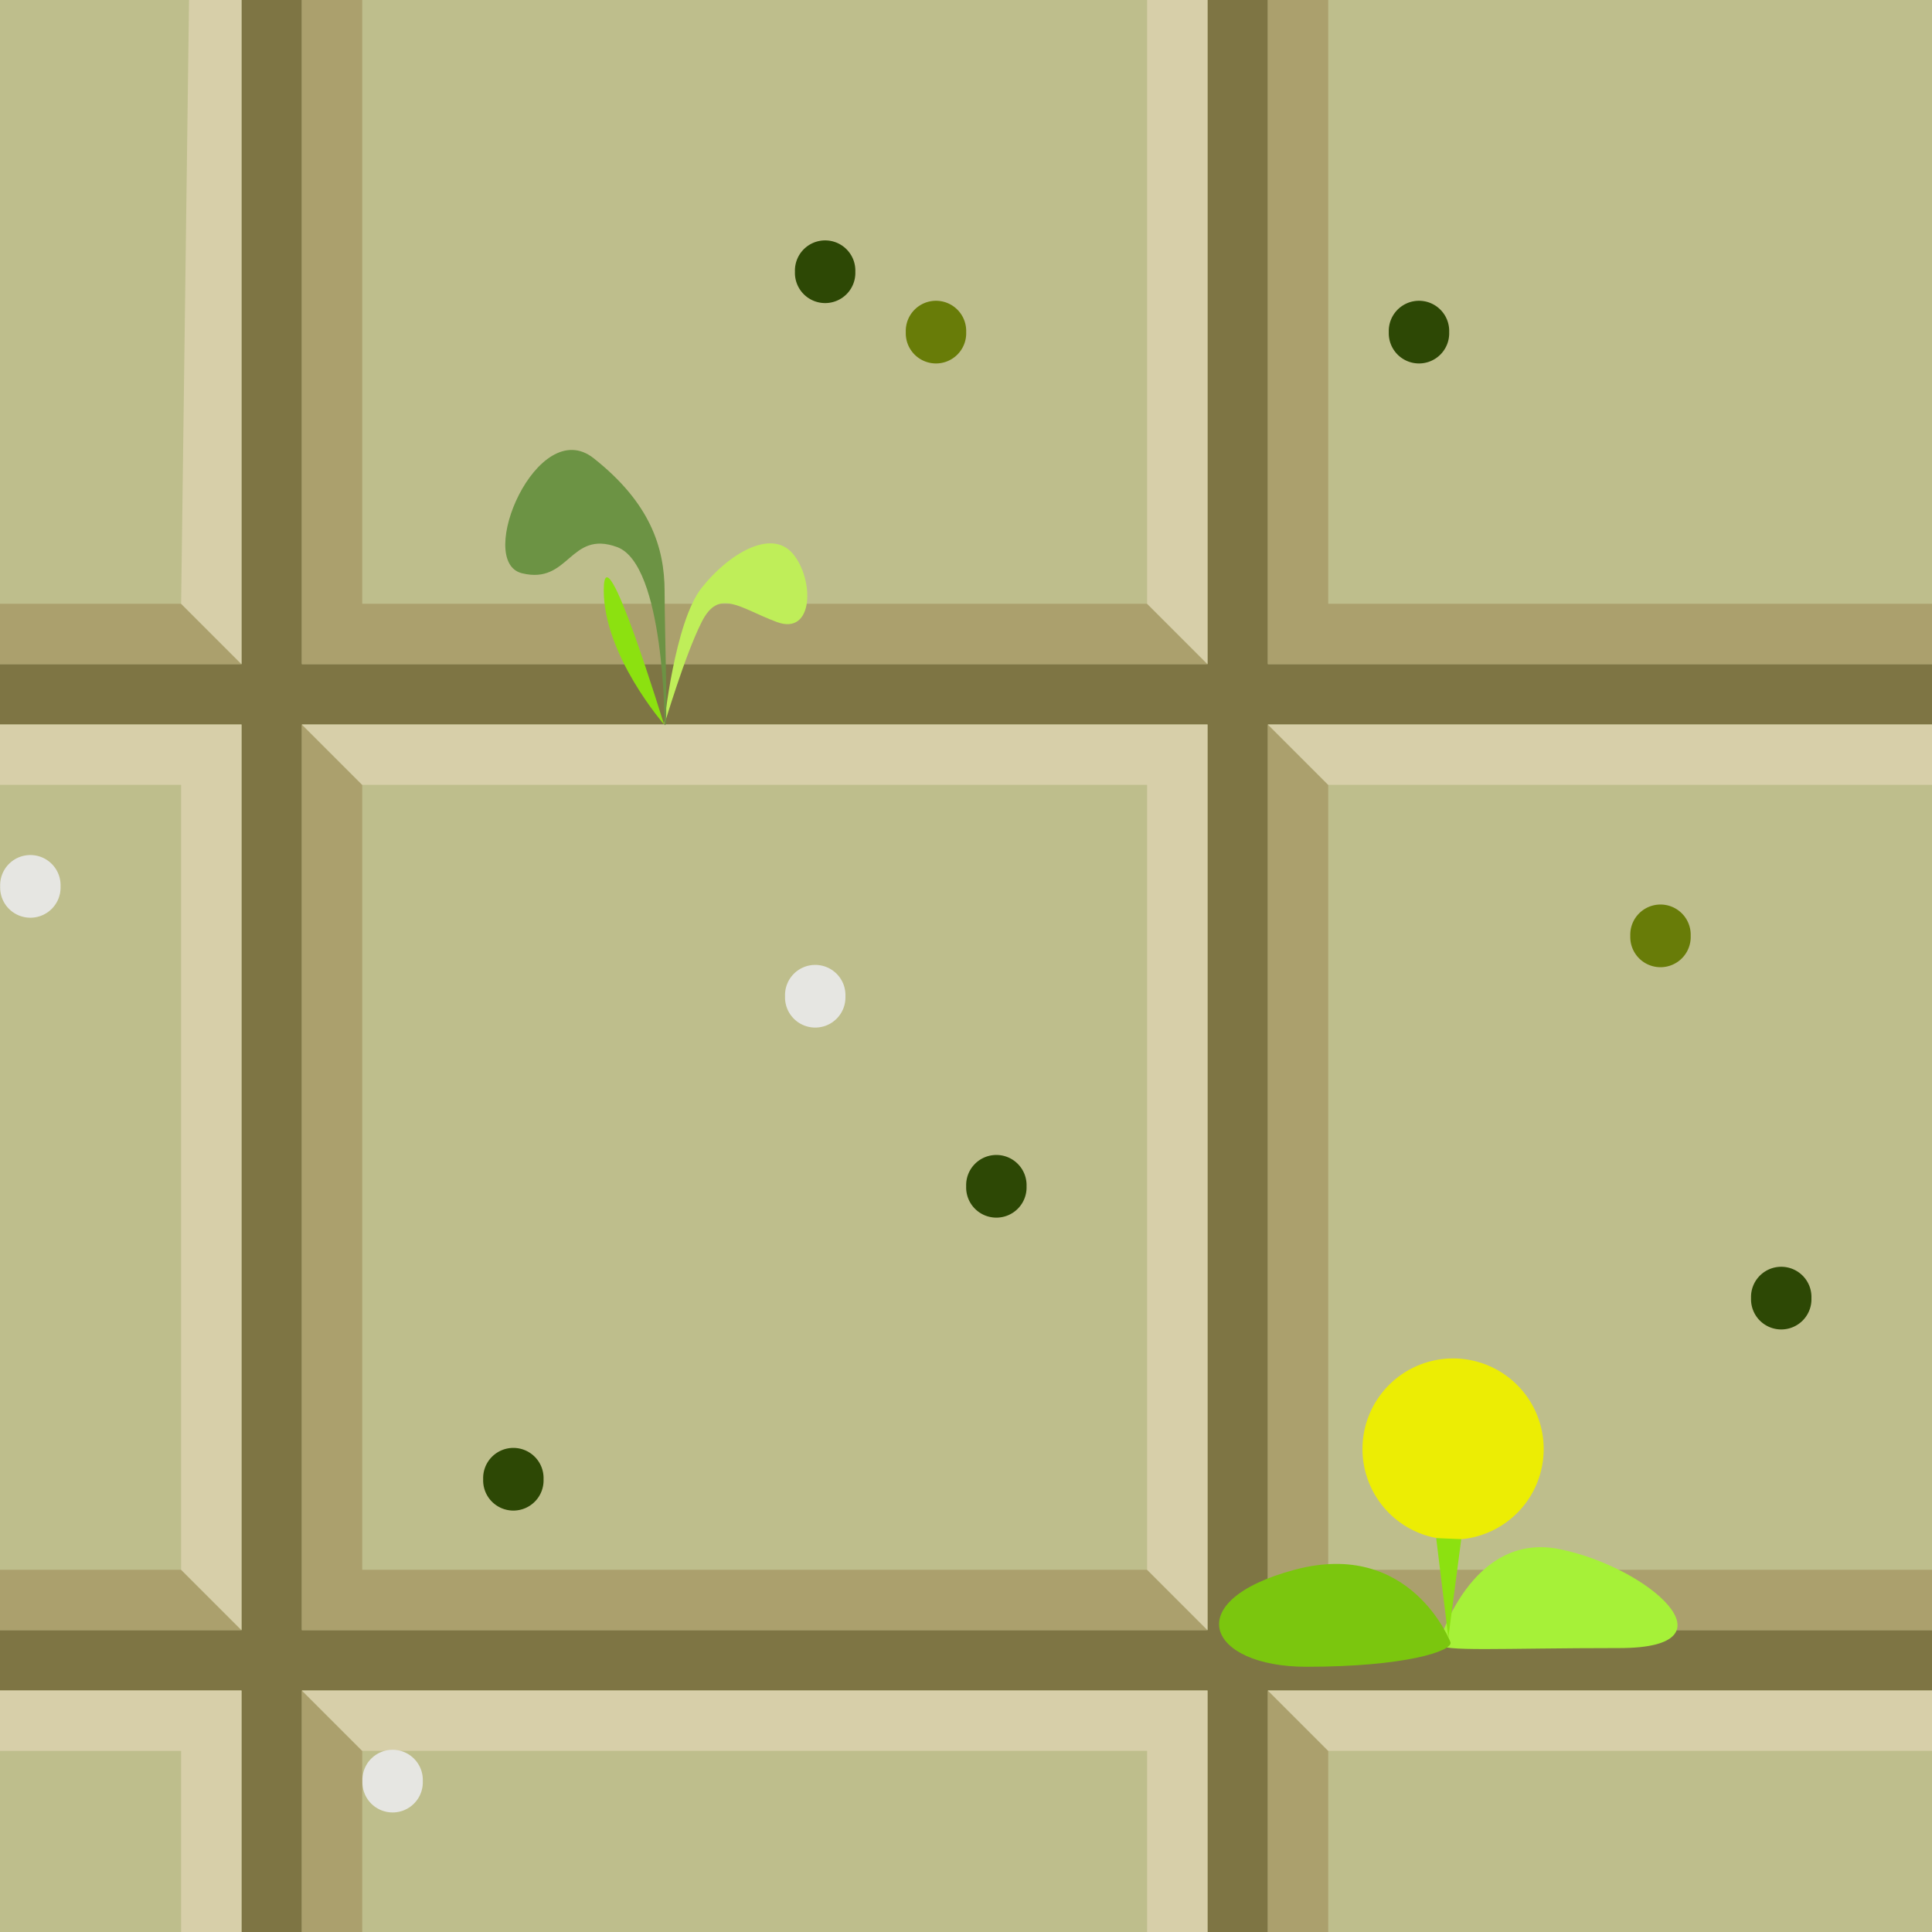 <?xml version="1.0" encoding="UTF-8" standalone="no"?>
<!-- Created with Inkscape (http://www.inkscape.org/) -->
<svg
   xmlns:dc="http://purl.org/dc/elements/1.1/"
   xmlns:cc="http://creativecommons.org/ns#"
   xmlns:rdf="http://www.w3.org/1999/02/22-rdf-syntax-ns#"
   xmlns:svg="http://www.w3.org/2000/svg"
   xmlns="http://www.w3.org/2000/svg"
   xmlns:sodipodi="http://sodipodi.sourceforge.net/DTD/sodipodi-0.dtd"
   xmlns:inkscape="http://www.inkscape.org/namespaces/inkscape"
   width="32px"
   height="32px"
   id="svg3505"
   sodipodi:version="0.32"
   inkscape:version="0.46"
   sodipodi:docname="pavement-01.svg"
   inkscape:output_extension="org.inkscape.output.svg.inkscape">
  <defs
     id="defs3507">
    <inkscape:perspective
       sodipodi:type="inkscape:persp3d"
       inkscape:vp_x="0 : 16 : 1"
       inkscape:vp_y="0 : 1000 : 0"
       inkscape:vp_z="32 : 16 : 1"
       inkscape:persp3d-origin="16 : 10.666667 : 1"
       id="perspective3513" />
    <inkscape:perspective
       id="perspective4690"
       inkscape:persp3d-origin="372.04724 : 350.78739 : 1"
       inkscape:vp_z="744.09448 : 526.18109 : 1"
       inkscape:vp_y="0 : 1000 : 0"
       inkscape:vp_x="0 : 526.18109 : 1"
       sodipodi:type="inkscape:persp3d" />
  </defs>
  <sodipodi:namedview
     id="base"
     pagecolor="#ffffff"
     bordercolor="#666666"
     borderopacity="1.0"
     inkscape:pageopacity="0.0"
     inkscape:pageshadow="2"
     inkscape:zoom="4"
     inkscape:cx="16"
     inkscape:cy="21.245902"
     inkscape:current-layer="layer1"
     showgrid="true"
     inkscape:grid-bbox="true"
     inkscape:document-units="px"
     objecttolerance="4"
     gridtolerance="4"
     guidetolerance="4"
     inkscape:window-width="1280"
     inkscape:window-height="713"
     inkscape:window-x="0"
     inkscape:window-y="37"
     inkscape:object-paths="true"
     inkscape:object-nodes="true"
     inkscape:snap-bbox="true"
     inkscape:snap-guide="true"
     showguides="true"
     inkscape:guide-bbox="true">
    <inkscape:grid
       type="xygrid"
       id="grid3515"
       units="px"
       visible="true"
       enabled="true"
       spacingx="1px"
       spacingy="1px" />
  </sodipodi:namedview>
  <g
     id="layer1"
     inkscape:label="Layer 1"
     inkscape:groupmode="layer">
    <g
       id="g3423">
      <rect
         y="0"
         x="0"
         height="32"
         width="32"
         id="rect6670"
         style="fill:#bebe8c;fill-opacity:1;fill-rule:nonzero;stroke:none;stroke-width:2;stroke-linecap:round;stroke-linejoin:miter;stroke-miterlimit:4;stroke-dasharray:none;stroke-dashoffset:0;stroke-opacity:1" />
      <rect
         y="11"
         x="0"
         height="1"
         width="32"
         id="rect3221"
         style="fill:#7e7544;fill-opacity:1;fill-rule:nonzero;stroke:none;stroke-width:2;stroke-linecap:round;stroke-linejoin:miter;stroke-miterlimit:4;stroke-dasharray:none;stroke-dashoffset:0;stroke-opacity:1" />
      <rect
         style="fill:#7e7544;fill-opacity:1;fill-rule:nonzero;stroke:none;stroke-width:2;stroke-linecap:round;stroke-linejoin:miter;stroke-miterlimit:4;stroke-dasharray:none;stroke-dashoffset:0;stroke-opacity:1"
         id="rect3223"
         width="32"
         height="1"
         x="0"
         y="27" />
      <rect
         transform="matrix(0,-1,1,0,0,0)"
         style="fill:#7e7544;fill-opacity:1;fill-rule:nonzero;stroke:none;stroke-width:2;stroke-linecap:round;stroke-linejoin:miter;stroke-miterlimit:4;stroke-dasharray:none;stroke-dashoffset:0;stroke-opacity:1"
         id="rect3231"
         width="32"
         height="1"
         x="-32"
         y="4" />
      <rect
         transform="matrix(0,-1,1,0,0,0)"
         y="20"
         x="-32"
         height="1"
         width="32"
         id="rect3233"
         style="fill:#7e7544;fill-opacity:1;fill-rule:nonzero;stroke:none;stroke-width:2;stroke-linecap:round;stroke-linejoin:miter;stroke-miterlimit:4;stroke-dasharray:none;stroke-dashoffset:0;stroke-opacity:1" />
      <path
         sodipodi:nodetypes="ccccccc"
         id="path3343"
         d="M 5,0 L 6,0 L 6,10 L 19,10 L 20,11 L 5,11 L 5,0 z"
         style="opacity:1;fill:#aba06d;fill-opacity:1;fill-rule:nonzero;stroke:none;stroke-width:2;stroke-linecap:round;stroke-linejoin:miter;stroke-miterlimit:4;stroke-dasharray:none;stroke-dashoffset:0;stroke-opacity:1" />
      <path
         style="opacity:1;fill:#aba06d;fill-opacity:1;fill-rule:nonzero;stroke:none;stroke-width:2;stroke-linecap:round;stroke-linejoin:miter;stroke-miterlimit:4;stroke-dasharray:none;stroke-dashoffset:0;stroke-opacity:1"
         d="M 5,12 L 6,13 L 6,26 L 19,26 L 20,27 L 5,27 L 5,12 z"
         id="path3345"
         sodipodi:nodetypes="ccccccc" />
      <path
         sodipodi:nodetypes="ccccc"
         id="path3347"
         d="M 5,28 L 6,29 L 6,32 L 5,32 L 5,28 z"
         style="opacity:1;fill:#aba06d;fill-opacity:1;fill-rule:nonzero;stroke:none;stroke-width:2;stroke-linecap:round;stroke-linejoin:miter;stroke-miterlimit:4;stroke-dasharray:none;stroke-dashoffset:0;stroke-opacity:1" />
      <path
         id="path3349"
         d="M 21 0 L 21 11 L 32 11 L 32 10 L 22 10 L 22 0 L 21 0 z "
         style="opacity:1;fill:#aba06d;fill-opacity:1;fill-rule:nonzero;stroke:none;stroke-width:2;stroke-linecap:round;stroke-linejoin:miter;stroke-miterlimit:4;stroke-dasharray:none;stroke-dashoffset:0;stroke-opacity:1" />
      <path
         id="path3351"
         d="M 21 12 L 21 27 L 32 27 L 32 26 L 22 26 L 22 13 L 21 12 z "
         style="opacity:1;fill:#aba06d;fill-opacity:1;fill-rule:nonzero;stroke:none;stroke-width:2;stroke-linecap:round;stroke-linejoin:miter;stroke-miterlimit:4;stroke-dasharray:none;stroke-dashoffset:0;stroke-opacity:1" />
      <path
         style="opacity:1;fill:#aba06d;fill-opacity:1;fill-rule:nonzero;stroke:none;stroke-width:2;stroke-linecap:round;stroke-linejoin:miter;stroke-miterlimit:4;stroke-dasharray:none;stroke-dashoffset:0;stroke-opacity:1"
         d="M 21,28 L 22,29 L 22,32 L 21,32 L 21,28 z"
         id="path3353"
         sodipodi:nodetypes="ccccc" />
      <path
         style="opacity:1;fill:#aba06d;fill-opacity:1;fill-rule:nonzero;stroke:none;stroke-width:2;stroke-linecap:round;stroke-linejoin:miter;stroke-miterlimit:4;stroke-dasharray:none;stroke-dashoffset:0;stroke-opacity:1"
         d="M 0,10 L 3,10 L 4,11 L 0,11 L 0,10 z"
         id="path3361"
         sodipodi:nodetypes="ccccc" />
      <path
         sodipodi:nodetypes="ccccc"
         id="path3363"
         d="M 0,26 L 3,26 L 4,27 L 0,27 L 0,26 z"
         style="opacity:1;fill:#aba06d;fill-opacity:1;fill-rule:nonzero;stroke:none;stroke-width:2;stroke-linecap:round;stroke-linejoin:miter;stroke-miterlimit:4;stroke-dasharray:none;stroke-dashoffset:0;stroke-opacity:1" />
      <path
         sodipodi:nodetypes="ccccccc"
         id="path3365"
         d="M 20,27 L 19,26 L 19,13 L 6,13 L 5,12 L 20,12 L 20,27 z"
         style="opacity:1;fill:#d7cfa9;fill-opacity:1;fill-rule:nonzero;stroke:none;stroke-width:2;stroke-linecap:round;stroke-linejoin:miter;stroke-miterlimit:4;stroke-dasharray:none;stroke-dashoffset:0;stroke-opacity:1" />
      <path
         style="opacity:1;fill:#d7cfa9;fill-opacity:1;fill-rule:nonzero;stroke:none;stroke-width:2;stroke-linecap:round;stroke-linejoin:miter;stroke-miterlimit:4;stroke-dasharray:none;stroke-dashoffset:0;stroke-opacity:1"
         d="M 20,11 L 19,10 L 19,0 L 20,0 L 20,11 z"
         id="path3367"
         sodipodi:nodetypes="ccccc" />
      <path
         sodipodi:nodetypes="ccccc"
         id="path3369"
         d="M 4,11 L 3,10 L 3.131,0 L 4,0 L 4,11 z"
         style="opacity:1;fill:#d7cfa9;fill-opacity:1;fill-rule:nonzero;stroke:none;stroke-width:2;stroke-linecap:round;stroke-linejoin:miter;stroke-miterlimit:4;stroke-dasharray:none;stroke-dashoffset:0;stroke-opacity:1" />
      <path
         style="opacity:1;fill:#d7cfa9;fill-opacity:1;fill-rule:nonzero;stroke:none;stroke-width:2;stroke-linecap:round;stroke-linejoin:miter;stroke-miterlimit:4;stroke-dasharray:none;stroke-dashoffset:0;stroke-opacity:1"
         d="M 4,27 L 3,26 L 3,13 L 0,13 L 0,12 L 4,12 L 4,27 z"
         id="path3371"
         sodipodi:nodetypes="ccccccc" />
      <path
         sodipodi:nodetypes="ccccccc"
         id="path3373"
         d="M 4,32 L 3,32 L 3,29 L 0,29 L 0,28 L 4,28 L 4,32 z"
         style="opacity:1;fill:#d7cfa9;fill-opacity:1;fill-rule:nonzero;stroke:none;stroke-width:2;stroke-linecap:round;stroke-linejoin:miter;stroke-miterlimit:4;stroke-dasharray:none;stroke-dashoffset:0;stroke-opacity:1" />
      <path
         style="opacity:1;fill:#d7cfa9;fill-opacity:1;fill-rule:nonzero;stroke:none;stroke-width:2;stroke-linecap:round;stroke-linejoin:miter;stroke-miterlimit:4;stroke-dasharray:none;stroke-dashoffset:0;stroke-opacity:1"
         d="M 20,32 L 19,32 L 19,29 L 6,29 L 5,28 L 20,28 L 20,32 z"
         id="path3375"
         sodipodi:nodetypes="ccccccc" />
      <path
         sodipodi:nodetypes="ccccc"
         id="path3377"
         d="M 32,13 L 22,13 L 21,12 L 32,12 L 32,13 z"
         style="opacity:1;fill:#d7cfa9;fill-opacity:1;fill-rule:nonzero;stroke:none;stroke-width:2;stroke-linecap:round;stroke-linejoin:miter;stroke-miterlimit:4;stroke-dasharray:none;stroke-dashoffset:0;stroke-opacity:1" />
      <path
         style="opacity:1;fill:#d7cfa9;fill-opacity:1;fill-rule:nonzero;stroke:none;stroke-width:2;stroke-linecap:round;stroke-linejoin:miter;stroke-miterlimit:4;stroke-dasharray:none;stroke-dashoffset:0;stroke-opacity:1"
         d="M 32,29 L 22,29 L 21,28 L 32,28 L 32,29 z"
         id="path3379"
         sodipodi:nodetypes="ccccc" />
      <path
         id="path3387"
         d="M 11,12 C 11,12 10,10.858 10,9.777 C 10,8.696 11.008,12.049 11,12 z"
         style="opacity:1;fill:#8ce110;fill-opacity:1;fill-rule:nonzero;stroke:none;stroke-width:2;stroke-linecap:round;stroke-linejoin:miter;stroke-miterlimit:4;stroke-dasharray:none;stroke-dashoffset:0;stroke-opacity:1" />
      <path
         id="path3389"
         d="M 11,12 C 11,12 11.173,10.302 11.622,9.736 C 12.07,9.169 12.774,8.752 13.13,9.169 C 13.487,9.587 13.487,10.534 12.865,10.302 C 12.244,10.07 11.907,9.736 11.622,10.302 C 11.336,10.868 11.01,12 11,12 z"
         style="opacity:1;fill:#bfee59;fill-opacity:1;fill-rule:nonzero;stroke:none;stroke-width:2;stroke-linecap:round;stroke-linejoin:miter;stroke-miterlimit:4;stroke-dasharray:none;stroke-dashoffset:0;stroke-opacity:1" />
      <path
         id="path3391"
         d="M 11.008,12.003 C 11.008,12.003 11.008,9.35 10.221,9.061 C 9.433,8.772 9.433,9.688 8.646,9.495 C 7.859,9.302 8.904,6.854 9.833,7.59 C 10.763,8.325 11.008,9.061 11.008,9.797 C 11.008,10.532 11.072,12.148 11.008,12.003 z"
         style="opacity:1;fill:#6c9344;fill-opacity:1;fill-rule:nonzero;stroke:none;stroke-width:2;stroke-linecap:round;stroke-linejoin:miter;stroke-miterlimit:4;stroke-dasharray:none;stroke-dashoffset:0;stroke-opacity:1" />
      <path
         id="path3393"
         d="M 23.827,27.232 C 23.827,27.232 24.352,25.363 25.827,25.658 C 27.302,25.953 28.827,27.297 26.827,27.297 C 24.827,27.297 23.893,27.363 23.827,27.232 z"
         style="opacity:1;fill:#a6f138;fill-opacity:1;fill-rule:nonzero;stroke:none;stroke-width:2;stroke-linecap:round;stroke-linejoin:miter;stroke-miterlimit:4;stroke-dasharray:none;stroke-dashoffset:0;stroke-opacity:1" />
      <path
         id="path3395"
         d="M 24.025,27.201 C 24.025,27.201 23.369,25.484 21.443,26 C 19.516,26.516 20,27.607 21.639,27.607 C 23.279,27.607 24.066,27.344 24.025,27.201 z"
         style="opacity:1;fill:#7bc60e;fill-opacity:1;fill-rule:nonzero;stroke:none;stroke-width:2;stroke-linecap:round;stroke-linejoin:miter;stroke-miterlimit:4;stroke-dasharray:none;stroke-dashoffset:0;stroke-opacity:1" />
      <path
         d="M 24.721,25.049 A 0.861,0.656 0 1 1 24.721,25.049 A 0.861,0.656 0 1 1 24.721,25.049 z"
         sodipodi:ry="0.6557377"
         sodipodi:rx="0.86065573"
         sodipodi:cy="25.049181"
         sodipodi:cx="23.860655"
         id="path3397"
         style="opacity:1;fill:#eced04;fill-opacity:1;fill-rule:nonzero;stroke:none;stroke-width:2;stroke-linecap:round;stroke-linejoin:miter;stroke-miterlimit:4;stroke-dasharray:none;stroke-dashoffset:0;stroke-opacity:1"
         sodipodi:type="arc" />
      <path
         transform="matrix(0.876,0,0,1,2.419,0.5)"
         d="M 26.426,23.5 A 1.713,1.5 0 1 1 23,23.5 A 1.713,1.5 0 1 1 26.426,23.5 z"
         sodipodi:ry="1.5"
         sodipodi:rx="1.7131147"
         sodipodi:cy="23.5"
         sodipodi:cx="24.713116"
         id="path3399"
         style="opacity:1;fill:#eced04;fill-opacity:1;fill-rule:nonzero;stroke:none;stroke-width:2;stroke-linecap:round;stroke-linejoin:miter;stroke-miterlimit:4;stroke-dasharray:none;stroke-dashoffset:0;stroke-opacity:1"
         sodipodi:type="arc" />
      <path
         id="path3401"
         d="M 23.989,27.122 L 23.788,25.476 L 24.203,25.493 L 23.989,27.122 z"
         style="opacity:1;fill:#8ce110;fill-opacity:1;fill-rule:nonzero;stroke:none;stroke-width:2;stroke-linecap:round;stroke-linejoin:miter;stroke-miterlimit:4;stroke-dasharray:none;stroke-dashoffset:0;stroke-opacity:1" />
      <path
         transform="matrix(0.718,0,0,0.604,2.541,9.901)"
         d="M 9,24.172 A 0.697,0.828 0 1 1 7.607,24.172 A 0.697,0.828 0 1 1 9,24.172 z"
         sodipodi:ry="0.82786888"
         sodipodi:rx="0.69672132"
         sodipodi:cy="24.172131"
         sodipodi:cx="8.3032789"
         id="path3403"
         style="opacity:1;fill:#2d4805;fill-opacity:1;fill-rule:nonzero;stroke:none;stroke-width:2;stroke-linecap:round;stroke-linejoin:miter;stroke-miterlimit:4;stroke-dasharray:none;stroke-dashoffset:0;stroke-opacity:1"
         sodipodi:type="arc" />
      <path
         sodipodi:type="arc"
         style="opacity:1;fill:#2d4805;fill-opacity:1;fill-rule:nonzero;stroke:none;stroke-width:2;stroke-linecap:round;stroke-linejoin:miter;stroke-miterlimit:4;stroke-dasharray:none;stroke-dashoffset:0;stroke-opacity:1"
         id="path3405"
         sodipodi:cx="8.3032789"
         sodipodi:cy="24.172131"
         sodipodi:rx="0.69672132"
         sodipodi:ry="0.82786888"
         d="M 9,24.172 A 0.697,0.828 0 1 1 7.607,24.172 A 0.697,0.828 0 1 1 9,24.172 z"
         transform="matrix(0.718,0,0,0.604,10.541,5.049)" />
      <path
         transform="matrix(0.718,0,0,0.604,23.541,6.901)"
         d="M 9,24.172 A 0.697,0.828 0 1 1 7.607,24.172 A 0.697,0.828 0 1 1 9,24.172 z"
         sodipodi:ry="0.82786888"
         sodipodi:rx="0.69672132"
         sodipodi:cy="24.172131"
         sodipodi:cx="8.3032789"
         id="path3407"
         style="opacity:1;fill:#2d4805;fill-opacity:1;fill-rule:nonzero;stroke:none;stroke-width:2;stroke-linecap:round;stroke-linejoin:miter;stroke-miterlimit:4;stroke-dasharray:none;stroke-dashoffset:0;stroke-opacity:1"
         sodipodi:type="arc" />
      <path
         sodipodi:type="arc"
         style="opacity:1;fill:#2d4805;fill-opacity:1;fill-rule:nonzero;stroke:none;stroke-width:2;stroke-linecap:round;stroke-linejoin:miter;stroke-miterlimit:4;stroke-dasharray:none;stroke-dashoffset:0;stroke-opacity:1"
         id="path3409"
         sodipodi:cx="8.3032789"
         sodipodi:cy="24.172131"
         sodipodi:rx="0.69672132"
         sodipodi:ry="0.82786888"
         d="M 9,24.172 A 0.697,0.828 0 1 1 7.607,24.172 A 0.697,0.828 0 1 1 9,24.172 z"
         transform="matrix(0.718,0,0,0.604,17.541,-9.099)" />
      <path
         transform="matrix(0.718,0,0,0.604,9.541,-9.099)"
         d="M 9,24.172 A 0.697,0.828 0 1 1 7.607,24.172 A 0.697,0.828 0 1 1 9,24.172 z"
         sodipodi:ry="0.82786888"
         sodipodi:rx="0.69672132"
         sodipodi:cy="24.172131"
         sodipodi:cx="8.3032789"
         id="path3411"
         style="opacity:1;fill:#687c08;fill-opacity:1;fill-rule:nonzero;stroke:none;stroke-width:2;stroke-linecap:round;stroke-linejoin:miter;stroke-miterlimit:4;stroke-dasharray:none;stroke-dashoffset:0;stroke-opacity:1"
         sodipodi:type="arc" />
      <path
         sodipodi:type="arc"
         style="opacity:1;fill:#e6e6e2;fill-opacity:1;fill-rule:nonzero;stroke:none;stroke-width:2;stroke-linecap:round;stroke-linejoin:miter;stroke-miterlimit:4;stroke-dasharray:none;stroke-dashoffset:0;stroke-opacity:1"
         id="path3413"
         sodipodi:cx="8.3032789"
         sodipodi:cy="24.172131"
         sodipodi:rx="0.69672132"
         sodipodi:ry="0.82786888"
         d="M 9,24.172 A 0.697,0.828 0 1 1 7.607,24.172 A 0.697,0.828 0 1 1 9,24.172 z"
         transform="matrix(0.718,0,0,0.604,7.541,1.901)" />
      <path
         transform="matrix(0.718,0,0,0.604,0.541,14.901)"
         d="M 9,24.172 A 0.697,0.828 0 1 1 7.607,24.172 A 0.697,0.828 0 1 1 9,24.172 z"
         sodipodi:ry="0.82786888"
         sodipodi:rx="0.69672132"
         sodipodi:cy="24.172131"
         sodipodi:cx="8.3032789"
         id="path3415"
         style="opacity:1;fill:#e6e6e2;fill-opacity:1;fill-rule:nonzero;stroke:none;stroke-width:2;stroke-linecap:round;stroke-linejoin:miter;stroke-miterlimit:4;stroke-dasharray:none;stroke-dashoffset:0;stroke-opacity:1"
         sodipodi:type="arc" />
      <path
         sodipodi:type="arc"
         style="opacity:1;fill:#e6e6e2;fill-opacity:1;fill-rule:nonzero;stroke:none;stroke-width:2;stroke-linecap:round;stroke-linejoin:miter;stroke-miterlimit:4;stroke-dasharray:none;stroke-dashoffset:0;stroke-opacity:1"
         id="path3417"
         sodipodi:cx="8.3032789"
         sodipodi:cy="24.172131"
         sodipodi:rx="0.69672132"
         sodipodi:ry="0.82786888"
         d="M 9,24.172 A 0.697,0.828 0 1 1 7.607,24.172 A 0.697,0.828 0 1 1 9,24.172 z"
         transform="matrix(0.718,0,0,0.604,-5.459,8.1325869e-2)" />
      <path
         transform="matrix(0.718,0,0,0.604,7.705,-10.099)"
         d="M 9,24.172 A 0.697,0.828 0 1 1 7.607,24.172 A 0.697,0.828 0 1 1 9,24.172 z"
         sodipodi:ry="0.82786888"
         sodipodi:rx="0.69672132"
         sodipodi:cy="24.172131"
         sodipodi:cx="8.3032789"
         id="path3419"
         style="opacity:1;fill:#2d4805;fill-opacity:1;fill-rule:nonzero;stroke:none;stroke-width:2;stroke-linecap:round;stroke-linejoin:miter;stroke-miterlimit:4;stroke-dasharray:none;stroke-dashoffset:0;stroke-opacity:1"
         sodipodi:type="arc" />
      <path
         sodipodi:type="arc"
         style="opacity:1;fill:#687c08;fill-opacity:1;fill-rule:nonzero;stroke:none;stroke-width:2;stroke-linecap:round;stroke-linejoin:miter;stroke-miterlimit:4;stroke-dasharray:none;stroke-dashoffset:0;stroke-opacity:1"
         id="path3421"
         sodipodi:cx="8.3032789"
         sodipodi:cy="24.172131"
         sodipodi:rx="0.69672132"
         sodipodi:ry="0.82786888"
         d="M 9,24.172 A 0.697,0.828 0 1 1 7.607,24.172 A 0.697,0.828 0 1 1 9,24.172 z"
         transform="matrix(0.718,0,0,0.604,21.541,0.901)" />
    </g>
  </g>
</svg>
